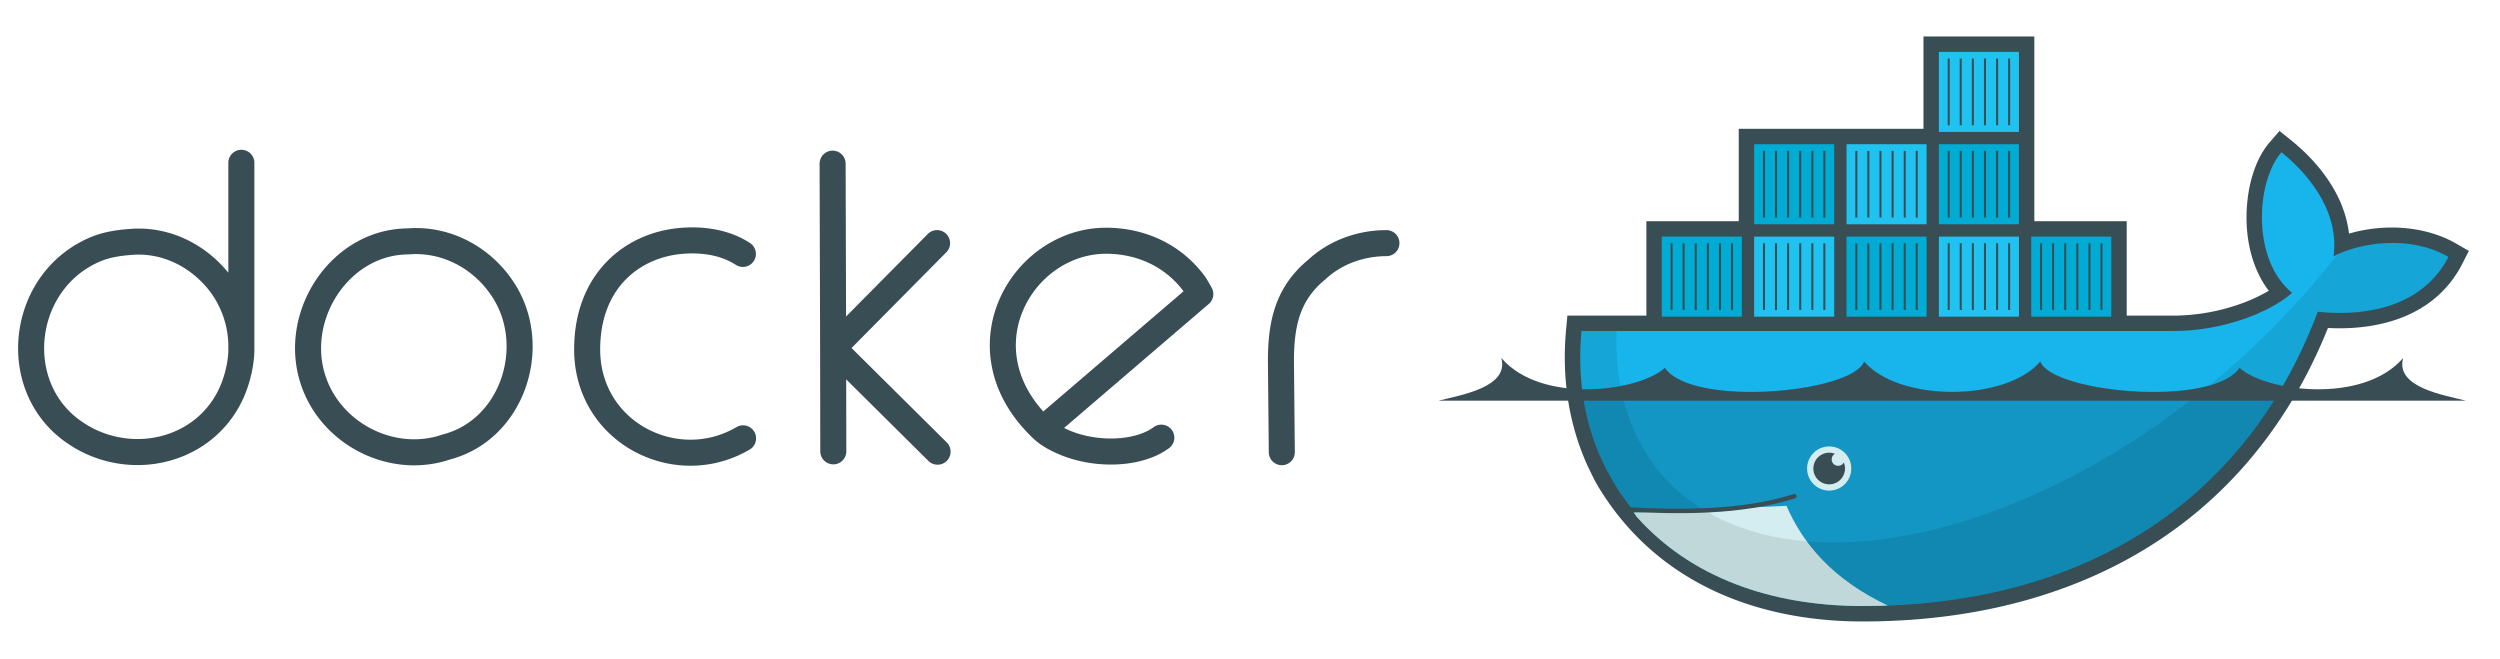 <svg xmlns="http://www.w3.org/2000/svg" xmlns:xlink="http://www.w3.org/1999/xlink" width="1920" height="506" viewBox="0 0 1920 506">
  <defs>
    <style>
      .cls-1 {
        clip-path: url(#clip-Web_1920_1);
      }

      .cls-12, .cls-2 {
        fill: none;
        stroke-linecap: round;
      }

      .cls-12, .cls-2, .cls-7 {
        stroke: #394d54;
      }

      .cls-2 {
        stroke-linejoin: round;
        stroke-width: 20px;
      }

      .cls-3 {
        fill: #394d54;
      }

      .cls-4 {
        clip-path: url(#clip-path);
      }

      .cls-5 {
        fill: #00acd3;
      }

      .cls-6 {
        fill: #20c2ef;
      }

      .cls-7 {
        stroke-width: 1.56px;
      }

      .cls-8 {
        fill: #17b5eb;
      }

      .cls-9 {
        fill: rgba(0,0,0,0.17);
      }

      .cls-10 {
        fill: #d4edf1;
      }

      .cls-11 {
        fill: rgba(0,0,0,0.09);
      }

      .cls-12 {
        stroke-width: 3.4px;
      }
    </style>
    <clipPath id="clip-path">
      <path id="path10" d="M162.042,2V144.711H93.789v71.355H36.645c-.243,2.065-.439,4.135-.638,6.2C32.435,261.148,39.222,297,54.815,327.656l5.235,9.4a143.257,143.257,0,0,0,10.665,16.094c3.862,5.158,5.23,8.012,7.659,11.44,41.227,46.338,102.684,68.641,173.638,68.641,157.131,0,290.488-69.612,349.505-225.991,41.873,4.3,82.04-6.44,100.344-42.174-29.16-16.827-66.634-11.433-88.223-.582L670.837,2,447.464,144.711H376.108V2Z" transform="translate(-35.075 -2)"/>
    </clipPath>
    <clipPath id="clip-Web_1920_1">
      <rect width="1920" height="506"/>
    </clipPath>
  </defs>
  <g id="Web_1920_1" data-name="Web 1920 – 1" class="cls-1">
    <g id="docker" transform="translate(1074.227 28.001)">
      <path id="path12" class="cls-2" d="M885.311,263.409l-.131-79.291-.394-141.647M965,103.514l-79.816,80.6,80.21,79.554M430.7,185.168a80.958,80.958,0,0,0-14.572-48.441c-14.43-20.263-37.785-34.1-63.406-34.395-1.708,0-3.4,0-5.12.131-10.129.626-19.938,2.033-28.618,5.645C261.9,131.861,251.782,211.134,299.948,247c41.711,31.059,102.384,18.378,123.4-29.012,4.441-10.014,7.352-22.639,7.352-32.819V41.814M815.87,111.785c-11.82-7.638-25.609-10.393-39.252-10.371-1.479,0-3,.074-4.332.131-39.441,1.7-76.009,29.567-76.009,83.623,0,63.911,68.526,98.4,119.724,68.264m230-6.958c40.338-34.553,121.168-103.84,121.168-103.84a85.96,85.96,0,0,0-4.857-8.139c-16.311-21.889-41.229-32.819-67.476-32.819-64.867,0-113.491,83.878-48.835,144.8,4.477,4.218,10.627,7.522,17.46,10.371,23.726,9.892,56.205,9.08,73.777-3.938M563.281,101.939c-1.839.034-3.667.229-5.514.263-49.188.9-84.653,51.994-73.909,99.376,10.47,46.173,60.913,73.514,104.5,58.418,50.751-13.307,71.45-77.215,43.584-120.381-15.241-23.608-41.074-38.2-68.658-37.676Zm746.831,1.575c-19.918.053-39.316,7.03-53.692,20.479-22.671,18.712-27.594,42.34-27.306,72.2l.656,67.87" transform="translate(-1319.567 55.212)"/>
      <path id="path14" class="cls-3" d="M391.862,141.878H462.8V214.4h35.869a155.552,155.552,0,0,0,49.288-8.266,126.239,126.239,0,0,0,23.963-10.825c-10.014-13.075-15.127-29.584-16.632-45.857-2.044-22.133,2.421-50.943,17.4-68.266l7.457-8.625,8.886,7.143c22.373,17.975,41.188,43.09,44.5,71.722,26.939-7.924,58.566-6.05,82.311,7.655l9.742,5.621-5.128,10.007C700.382,213.9,658.4,226.04,617.355,223.892c-61.419,152.976-195.135,225.4-357.264,225.4-83.762,0-160.611-31.312-204.373-105.628-2.566-4.616-4.763-9.443-7.093-14.185C33.83,296.765,28.917,260.929,32.25,225.123l1-10.725H93.911V141.88h70.94V70.94H306.731V0H391.86V141.88" transform="translate(96.28)"/>
      <g id="g16" class="cls-4" transform="translate(139.389 6.204)">
        <g id="g18" transform="translate(275.446 -65.324)">
          <g id="g20" transform="translate(0 0.003)">
            <path id="path22" class="cls-5" d="M123.859,3.811h61.482v61.48H123.859Z" transform="translate(-123.859 -3.811)"/>
            <path id="path24" class="cls-6" d="M123.859,26.677h61.482V88.16H123.859Z" transform="translate(-123.859 44.261)"/>
            <path id="path26" class="cls-7" d="M126.292,56.7V5.461m9.22,51.238V5.461M144.825,56.7V5.461M154.143,56.7V5.461M163.459,56.7V5.461M172.677,56.7V5.461" transform="translate(-118.744 -0.342)"/>
            <path id="use28" class="cls-7" d="M126.292,56.7V5.461m9.22,51.238V5.461M144.825,56.7V5.461M154.143,56.7V5.461M163.459,56.7V5.461M172.677,56.7V5.461" transform="translate(-118.744 70.598)"/>
          </g>
          <g id="use30" transform="translate(70.94)">
            <path id="path22-2" data-name="path22" class="cls-5" d="M123.859,37.852h61.482v-61.48H123.859Z" transform="translate(-123.859 94.569)"/>
            <path id="path24-2" data-name="path24" class="cls-6" d="M123.859,14.989h61.482V-46.494H123.859Z" transform="translate(-123.859 46.494)"/>
            <path id="path26-2" data-name="path26" class="cls-7" d="M126.292-21.977V29.262m9.22-51.238V29.262m9.313-51.238V29.262m9.318-51.238V29.262m9.316-51.238V29.262m9.218-51.238V29.262" transform="translate(-118.744 98.041)"/>
            <path id="use28-2" data-name="use28" class="cls-7" d="M126.292-21.977V29.262m9.22-51.238V29.262m9.313-51.238V29.262m9.318-51.238V29.262m9.316-51.238V29.262m9.218-51.238V29.262" transform="translate(-118.744 27.101)"/>
          </g>
        </g>
        <g id="use32" transform="translate(-8.313 76.556)">
          <g id="g20-2" data-name="g20" transform="translate(0 0.003)">
            <path id="path22-3" data-name="path22" class="cls-5" d="M123.859,3.811h61.482v61.48H123.859Z" transform="translate(-123.859 -3.811)"/>
            <path id="path24-3" data-name="path24" class="cls-6" d="M123.859,26.677h61.482V88.16H123.859Z" transform="translate(-123.859 44.261)"/>
            <path id="path26-3" data-name="path26" class="cls-7" d="M126.292,56.7V5.461m9.22,51.238V5.461M144.825,56.7V5.461M154.143,56.7V5.461M163.459,56.7V5.461M172.677,56.7V5.461" transform="translate(-118.744 -0.342)"/>
            <path id="use28-3" data-name="use28" class="cls-7" d="M126.292,56.7V5.461m9.22,51.238V5.461M144.825,56.7V5.461M154.143,56.7V5.461M163.459,56.7V5.461M172.677,56.7V5.461" transform="translate(-118.744 70.598)"/>
          </g>
          <g id="use30-2" data-name="use30" transform="translate(70.94)">
            <path id="path22-4" data-name="path22" class="cls-5" d="M123.859,37.852h61.482v-61.48H123.859Z" transform="translate(-123.859 94.569)"/>
            <path id="path24-4" data-name="path24" class="cls-6" d="M123.859,14.989h61.482V-46.494H123.859Z" transform="translate(-123.859 46.494)"/>
            <path id="path26-4" data-name="path26" class="cls-7" d="M126.292-21.977V29.262m9.22-51.238V29.262m9.313-51.238V29.262m9.318-51.238V29.262m9.316-51.238V29.262m9.218-51.238V29.262" transform="translate(-118.744 98.041)"/>
            <path id="use28-4" data-name="use28" class="cls-7" d="M126.292-21.977V29.262m9.22-51.238V29.262m9.313-51.238V29.262m9.318-51.238V29.262m9.316-51.238V29.262m9.218-51.238V29.262" transform="translate(-118.744 27.101)"/>
          </g>
        </g>
        <g id="use34" transform="translate(133.566 76.556)">
          <g id="g20-3" data-name="g20" transform="translate(0 0.003)">
            <path id="path22-5" data-name="path22" class="cls-5" d="M123.859,3.811h61.482v61.48H123.859Z" transform="translate(-123.859 -3.811)"/>
            <path id="path24-5" data-name="path24" class="cls-6" d="M123.859,26.677h61.482V88.16H123.859Z" transform="translate(-123.859 44.261)"/>
            <path id="path26-5" data-name="path26" class="cls-7" d="M126.292,56.7V5.461m9.22,51.238V5.461M144.825,56.7V5.461M154.143,56.7V5.461M163.459,56.7V5.461M172.677,56.7V5.461" transform="translate(-118.744 -0.342)"/>
            <path id="use28-5" data-name="use28" class="cls-7" d="M126.292,56.7V5.461m9.22,51.238V5.461M144.825,56.7V5.461M154.143,56.7V5.461M163.459,56.7V5.461M172.677,56.7V5.461" transform="translate(-118.744 70.598)"/>
          </g>
          <g id="use30-3" data-name="use30" transform="translate(70.94)">
            <path id="path22-6" data-name="path22" class="cls-5" d="M123.859,37.852h61.482v-61.48H123.859Z" transform="translate(-123.859 94.569)"/>
            <path id="path24-6" data-name="path24" class="cls-6" d="M123.859,14.989h61.482V-46.494H123.859Z" transform="translate(-123.859 46.494)"/>
            <path id="path26-6" data-name="path26" class="cls-7" d="M126.292-21.977V29.262m9.22-51.238V29.262m9.313-51.238V29.262m9.318-51.238V29.262m9.316-51.238V29.262m9.218-51.238V29.262" transform="translate(-118.744 98.041)"/>
            <path id="use28-6" data-name="use28" class="cls-7" d="M126.292-21.977V29.262m9.22-51.238V29.262m9.313-51.238V29.262m9.318-51.238V29.262m9.316-51.238V29.262m9.218-51.238V29.262" transform="translate(-118.744 27.101)"/>
          </g>
        </g>
        <g id="use36" transform="translate(275.446 76.556)">
          <g id="g20-4" data-name="g20" transform="translate(0 0.003)">
            <path id="path22-7" data-name="path22" class="cls-5" d="M123.859,3.811h61.482v61.48H123.859Z" transform="translate(-123.859 -3.811)"/>
            <path id="path24-7" data-name="path24" class="cls-6" d="M123.859,26.677h61.482V88.16H123.859Z" transform="translate(-123.859 44.261)"/>
            <path id="path26-7" data-name="path26" class="cls-7" d="M126.292,56.7V5.461m9.22,51.238V5.461M144.825,56.7V5.461M154.143,56.7V5.461M163.459,56.7V5.461M172.677,56.7V5.461" transform="translate(-118.744 -0.342)"/>
            <path id="use28-7" data-name="use28" class="cls-7" d="M126.292,56.7V5.461m9.22,51.238V5.461M144.825,56.7V5.461M154.143,56.7V5.461M163.459,56.7V5.461M172.677,56.7V5.461" transform="translate(-118.744 70.598)"/>
          </g>
          <g id="use30-4" data-name="use30" transform="translate(70.94)">
            <path id="path22-8" data-name="path22" class="cls-5" d="M123.859,37.852h61.482v-61.48H123.859Z" transform="translate(-123.859 94.569)"/>
            <path id="path24-8" data-name="path24" class="cls-6" d="M123.859,14.989h61.482V-46.494H123.859Z" transform="translate(-123.859 46.494)"/>
            <path id="path26-8" data-name="path26" class="cls-7" d="M126.292-21.977V29.262m9.22-51.238V29.262m9.313-51.238V29.262m9.318-51.238V29.262m9.316-51.238V29.262m9.218-51.238V29.262" transform="translate(-118.744 98.041)"/>
            <path id="use28-8" data-name="use28" class="cls-7" d="M126.292-21.977V29.262m9.22-51.238V29.262m9.313-51.238V29.262m9.318-51.238V29.262m9.316-51.238V29.262m9.218-51.238V29.262" transform="translate(-118.744 27.101)"/>
          </g>
        </g>
      </g>
      <g id="Group_1" data-name="Group 1" class="cls-4" transform="translate(139.389 6.204)">
        <path id="path38" class="cls-8" d="M617.013,108.45c4.757-36.966-22.908-66-40.065-79.789-19.771,22.858-22.843,82.765,8.175,107.987-17.31,15.376-53.787,29.313-91.136,29.313H35.094c-3.632,38.988,0,226.733,0,226.733H708.317l-3.061-283.635C676.1,92.233,638.6,97.6,617.014,108.45" transform="translate(-38.428 54.053)"/>
      </g>
      <g id="Group_2" data-name="Group 2" class="cls-4" transform="translate(139.389 6.204)">
        <path id="path40" class="cls-9" d="M34,89V265.837H707.223V89" transform="translate(-37.334 180.91)"/>
      </g>
      <g id="Group_3" data-name="Group 3" class="cls-4" transform="translate(139.389 6.204)">
        <path id="path42" class="cls-10" d="M250.494,192.807c-42-19.933-65.062-47.029-77.89-76.611L45,121.793l65.151,86.868L250.5,192.807" transform="translate(-14.208 238.087)"/>
      </g>
      <g id="Group_4" data-name="Group 4" class="cls-4" transform="translate(139.389 6.204)">
        <path id="path44" class="cls-11" d="M618.8,62.216v.1c-64.72,83.421-157.55,156.3-257.21,194.58-88.9,34.15-166.408,34.314-219.883,6.883-5.758-3.252-11.4-6.861-17.063-10.277-39.2-27.4-61.286-72.725-59.43-132.434H34V347.831H707.223V50h-77.56Z" transform="translate(-37.334 98.916)"/>
      </g>
      <path id="path46" class="cls-12" d="M45.625,123.8c43.946,2.405,90.846,2.837,131.756-9.986" transform="translate(126.496 239.279)"/>
      <path id="path48" class="cls-10" d="M125.158,118.454A16.961,16.961,0,1,1,108.2,101.491,16.96,16.96,0,0,1,125.158,118.454Z" transform="translate(222.389 213.376)"/>
      <path id="path50" class="cls-3" d="M109.335,103.865a4.955,4.955,0,1,0,6.824,6.668,12.144,12.144,0,1,1-6.824-6.668Z" transform="translate(225.651 216.637)"/>
      <path id="path52" class="cls-3" d="M0,112.363H789.027C771.847,108,734.67,102.118,740.8,79.6c-31.239,36.148-106.576,25.36-125.589,7.535-21.173,30.709-144.431,19.036-153.028-4.887-26.543,31.151-108.793,31.151-135.338,0-8.6,23.923-131.857,35.6-153.031,4.887C154.8,104.963,79.472,115.751,48.229,79.6c6.131,22.515-31.046,28.4-48.229,32.761" transform="translate(30.573 167.356)"/>
    </g>
  </g>
</svg>
